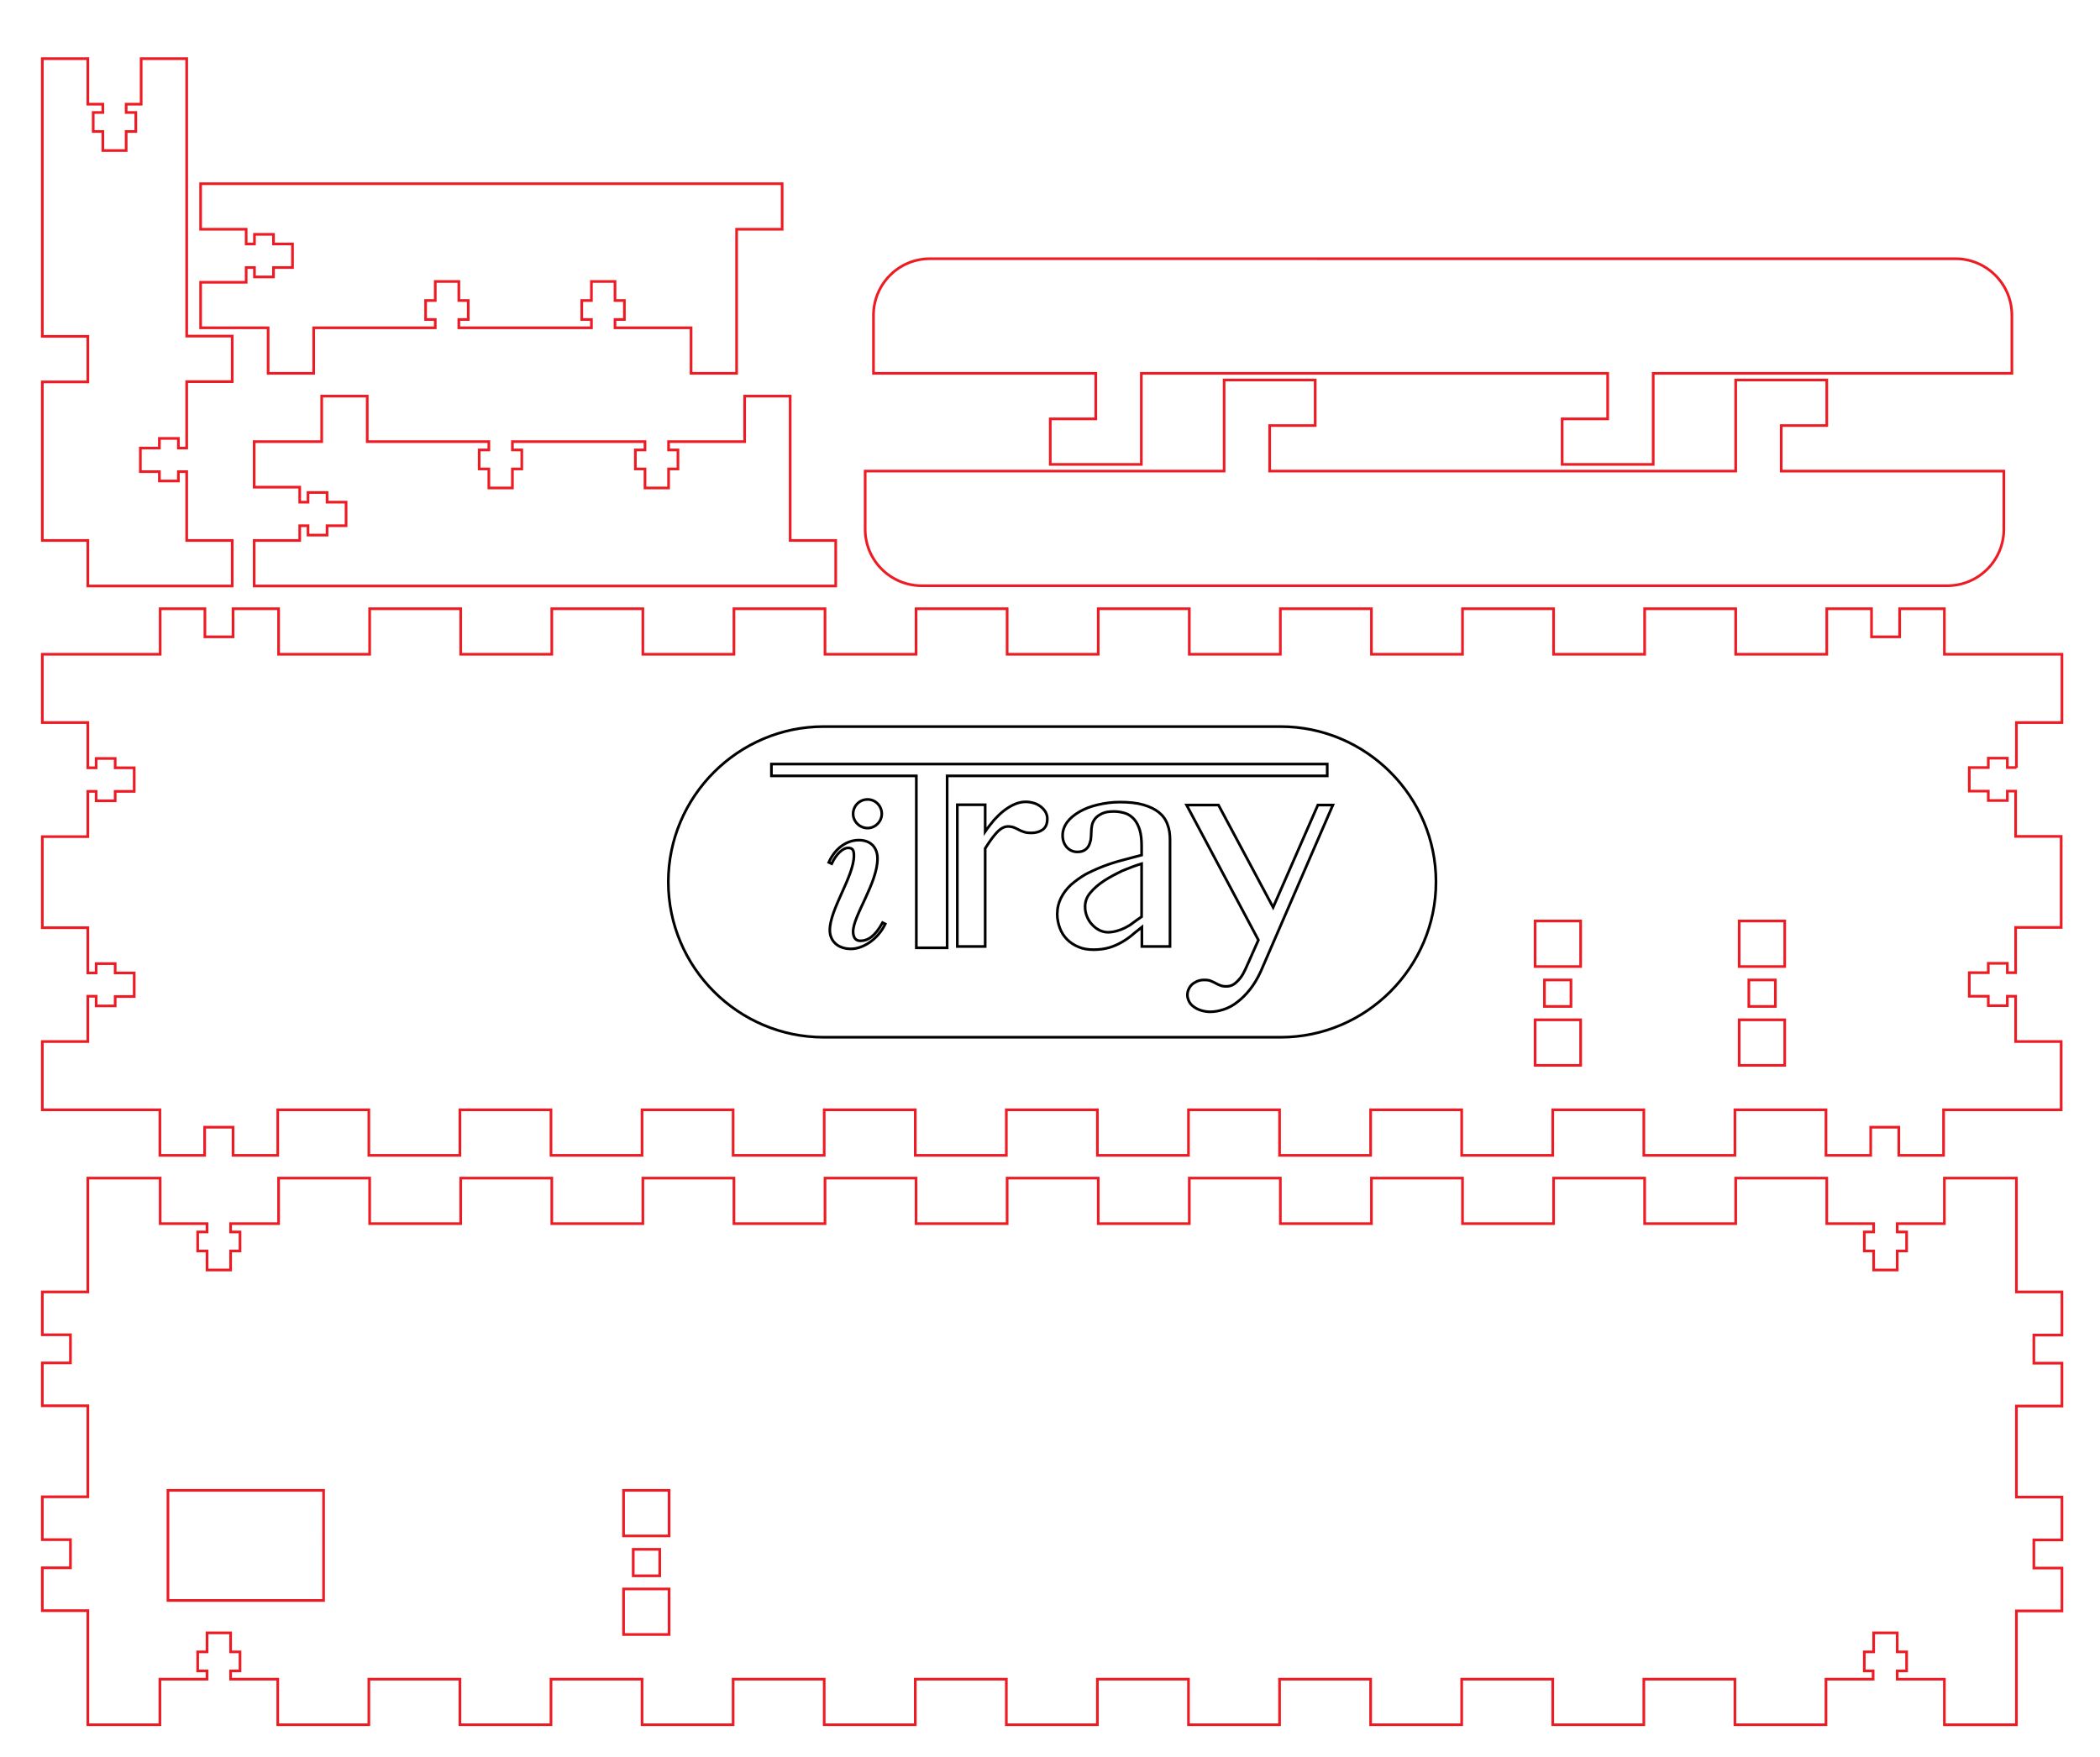 <?xml version="1.0" encoding="utf-8"?>
<!-- Generator: Adobe Illustrator 19.1.0, SVG Export Plug-In . SVG Version: 6.00 Build 0)  -->
<!DOCTYPE svg PUBLIC "-//W3C//DTD SVG 1.1//EN" "http://www.w3.org/Graphics/SVG/1.1/DTD/svg11.dtd">
<svg version="1.1" id="Layer_1" xmlns="http://www.w3.org/2000/svg" xmlns:xlink="http://www.w3.org/1999/xlink" x="0px" y="0px"
	 viewBox="0 0 784 656" style="enable-background:new 0 0 784 656;" xml:space="preserve">
<style type="text/css">
	.st0{fill:none;stroke:#ED1C24;stroke-miterlimit:10;}
	.st1{fill:none;stroke:#000000;stroke-miterlimit:10;}
</style>
<path class="st0" d="M752.8,286.7v-16.9h17v-25.5h-43.9v-17h-16.7v10.5h-10.5v-10.5H682v17h-34v-17h-34v17h-34v-17h-34v17h-34v-17
	h-34v17h-34v-17h-34v17h-34v-17h-34v17h-34v-17h-34v17h-34v-17h-34v17h-34v-17h-34v17h-34v-17H87v10.5H76.5v-10.5H59.8v17H15.8v25.5
	h17v16.9h3.1v-3.5H43v3.5h7.1v8.8H43v3.5h-7.1v-3.5h-3.1v16.9h-17v34h17v16.9h3.1v-3.5H43v3.5h7.1v8.8H43v3.5h-7.1V372h-3.1v16.9
	h-17v25.5h43.9v17h16.7v-10.5H87v10.5h16.7v-17h34v17h34v-17h34v17h34v-17h34v17h34v-17h34v17h34v-17h34v17h34v-17h34v17h34v-17h34
	v17h34v-17h34v17h34v-17h34v17h16.7v-10.5h10.5v10.5h16.7v-17h43.9v-25.5h-17V372h-3.1v3.5h-7.1V372h-7.1v-8.8h7.1v-3.5h7.1v3.5h3.1
	v-16.9h17v-34h-17v-16.9h-3.1v3.5h-7.1v-3.5h-7.1v-8.8h7.1v-3.5h7.1v3.5H752.8z M590.1,397.8h-17v-17h17V397.8z M576.6,375.8v-9.9
	h9.9v9.9H576.6z M590.1,360.9h-17v-17h17V360.9z M666.3,397.8h-17v-17h17V397.8z M652.9,375.8v-9.9h9.9v9.9H652.9z M666.3,360.9h-17
	v-17h17V360.9z"/>
<path class="st0" d="M769.8,498.4v-16h-17v-42.5h-26.9v17h-17.6v3.1h3.5v7.1h-3.5v7.1h-8.8v-7.1H696V460h3.5v-3.1H682v-17h-34v17
	h-34v-17h-34v17h-34v-17h-34v17h-34v-17h-34v17h-34v-17h-34v17h-34v-17h-34v17h-34v-17h-34v17h-34v-17h-34v17h-34v-17h-34v17H86.1
	v3.1h3.5v7.1h-3.5v7.1h-8.8v-7.1h-3.5V460h3.5v-3.1H59.8v-17H32.8v42.5h-17v16h10.5v10.5H15.8v16h17v34h-17v16h10.5v10.5H15.8v16h17
	V644h26.9v-17h17.6v-3.1h-3.5v-7.1h3.5v-7.1h8.8v7.1h3.5v7.1h-3.5v3.1h17.6v17h34v-17h34v17h34v-17h34v17h34v-17h34v17h34v-17h34v17
	h34v-17h34v17h34v-17h34v17h34v-17h34v17h34v-17h34v17h34v-17h17.6v-3.1H696v-7.1h3.5v-7.1h8.8v7.1h3.5v7.1h-3.5v3.1h17.6v17h26.9
	v-42.5h17v-16h-10.5V575h10.5v-16h-17v-34h17v-16h-10.5v-10.5H769.8z M120.8,597.6H62.7v-41.1h58.1V597.6z M249.8,610.3h-17v-17h17
	V610.3z M236.4,588.4v-9.9h9.9v9.9H236.4z M249.8,573.5h-17v-17h17V573.5z"/>
<polygon class="st0" points="32.8,201.8 32.8,218.8 86.7,218.8 86.7,201.8 69.7,201.8 69.7,176.1 66.6,176.1 66.6,179.6 59.5,179.6 
	59.5,176.1 52.4,176.1 52.4,167.3 59.5,167.3 59.5,163.7 66.6,163.7 66.6,167.3 69.7,167.3 69.7,142.5 86.7,142.5 86.7,125.5 
	69.7,125.5 69.7,38.9 69.7,21.9 52.7,21.9 52.7,38.9 47.1,38.9 47.1,42 50.7,42 50.7,49.1 47.1,49.1 47.1,56.2 38.4,56.2 38.4,49.1 
	34.8,49.1 34.8,42 38.4,42 38.4,38.9 32.8,38.9 32.8,21.9 15.8,21.9 15.8,38.9 15.8,125.5 15.8,125.6 32.8,125.6 32.8,142.6 
	15.8,142.6 15.8,201.8 "/>
<polygon class="st0" points="295,201.8 295,164.9 295,147.9 278,147.9 278,164.9 249.6,164.9 249.6,168 253.1,168 253.1,175.1 
	249.6,175.1 249.6,182.2 240.8,182.2 240.8,175.1 237.2,175.1 237.2,168 240.8,168 240.8,164.9 191.3,164.9 191.3,168 194.8,168 
	194.8,175.1 191.3,175.1 191.3,182.2 182.5,182.2 182.5,175.1 178.9,175.1 178.9,168 182.5,168 182.5,164.9 137.1,164.9 
	137.1,147.9 120.1,147.9 120.1,164.9 94.9,164.9 94.9,164.9 94.9,181.9 111.9,181.9 111.9,187.5 115,187.5 115,183.9 122.1,183.9 
	122.1,187.5 129.2,187.5 129.2,196.3 122.1,196.3 122.1,199.8 115,199.8 115,196.3 111.9,196.3 111.9,201.8 94.9,201.8 94.9,218.8 
	295,218.8 312,218.8 312,201.8 "/>
<polygon class="st0" points="275,85.6 275,122.4 275,139.4 258,139.4 258,122.4 229.6,122.4 229.6,119.3 233.1,119.3 233.1,112.2 
	229.6,112.2 229.6,105.1 220.8,105.1 220.8,112.2 217.2,112.2 217.2,119.3 220.8,119.3 220.8,122.4 171.3,122.4 171.3,119.3 
	174.8,119.3 174.8,112.2 171.3,112.2 171.3,105.1 162.5,105.1 162.5,112.2 158.9,112.2 158.9,119.3 162.5,119.3 162.5,122.4 
	117.1,122.4 117.1,139.4 100.1,139.4 100.1,122.4 74.9,122.4 74.9,122.4 74.9,105.4 91.9,105.4 91.9,99.9 95,99.9 95,103.4 
	102.1,103.4 102.1,99.9 109.2,99.9 109.2,91.1 102.1,91.1 102.1,87.5 95,87.5 95,91.1 91.9,91.1 91.9,85.6 74.9,85.6 74.9,68.6 
	275,68.6 292,68.6 292,85.6 "/>
<path class="st0" d="M409.1,139.4v17h-17v17h17h17v-34h174.1v17h-17v17h17h17v-34h133.9v-21.7c0-11.7-9.5-21.1-21.1-21.1H347.2
	c-11.7,0-21.1,9.5-21.1,21.1v21.7H409.1z"/>
<path class="st0" d="M665,175.9v-17h17v-17h-17h-17v34H474v-17h17v-17h-17h-17v34H323v21.7c0,11.7,9.5,21.1,21.1,21.1H727
	c11.7,0,21.1-9.5,21.1-21.1v-21.7H665z"/>
<path class="st1" d="M412.3,328.8c-2.1,1.4-3.8,2.8-5.2,4.5c-1.4,1.6-2,3.4-2,5.2c0,1.3,0.2,2.5,0.7,3.7c0.5,1.2,1.1,2.2,1.9,3
	c0.8,0.9,1.7,1.6,2.7,2.1c1,0.5,2.1,0.8,3.2,0.8c1.2,0,2.3-0.2,3.4-0.5c1.1-0.3,2.1-0.7,3.1-1.2c1-0.5,2-1.1,3-1.9
	c1-0.7,2-1.5,3.1-2.2v-19.8c-2.3,0.7-4.7,1.6-7.1,2.6C416.6,326.3,414.3,327.5,412.3,328.8z"/>
<path class="st1" d="M307.5,387.3h170.6c31.9,0,58-26.1,58-58v0c0-31.9-26.1-58-58-58H307.5c-31.9,0-58,26.1-58,58v0
	C249.5,361.2,275.6,387.3,307.5,387.3z M317.7,354.3c-4.9,0-7.9-2.9-7.9-7c0-7.8,9-20.1,9-27.8c0-2.3-0.6-2.9-2.3-2.9
	c-1.6,0-4.2,2-6,5.9l-1.1-0.5c2.6-5.7,7.1-8.3,11.2-8.3c4.8,0,7,3.1,7,6.9c0,9.1-9.1,21.4-9.1,27.2c0,2.1,0.8,3.5,2.7,3.5
	c2.8,0,5.5-1.7,8.3-6.8l1,0.5C327.6,351,322,354.3,317.7,354.3z M318.5,303.9c0-3,2.4-5.4,5.4-5.4c2.9,0,5.3,2.4,5.3,5.4
	c0,2.8-2.4,5.3-5.3,5.3C320.9,309.2,318.5,306.7,318.5,303.9z M389.4,309.7c-1.1,0.8-2.5,1.3-4.4,1.3c-1.2,0-2.1-0.1-2.8-0.4
	c-0.7-0.2-1.4-0.5-1.9-0.8c-0.6-0.3-1.2-0.6-1.7-0.8s-1.3-0.4-2.3-0.4c-1.4,0-2.8,0.8-4.2,2.3c-1.4,1.5-2.8,3.5-4.3,5.9v36.6h-10.4
	v-52.9h10.4v10c1-1.5,2.2-2.9,3.3-4.3c1.2-1.3,2.4-2.5,3.7-3.5c1.3-1,2.6-1.8,4-2.4c1.4-0.6,2.8-0.9,4.1-0.9c1.2,0,2.2,0.2,3.2,0.5
	c1,0.3,1.8,0.8,2.6,1.4c0.7,0.6,1.3,1.3,1.7,2c0.4,0.8,0.6,1.6,0.6,2.4C391,307.5,390.5,308.8,389.4,309.7z M436.8,353.4h-10.5v-7.2
	c-1.2,1-2.5,1.9-3.6,2.9c-1.2,1-2.5,1.9-3.9,2.7c-1.4,0.8-2.9,1.5-4.6,2c-1.7,0.5-3.7,0.8-5.9,0.8c-2.1,0-4-0.3-5.6-1
	c-1.7-0.7-3.1-1.6-4.3-2.8c-1.2-1.2-2.1-2.6-2.7-4.2c-0.6-1.6-1-3.4-1-5.2c0-2.3,0.5-4.3,1.4-6.1c0.9-1.8,2.1-3.4,3.7-4.9
	c1.6-1.4,3.4-2.7,5.4-3.9c2.1-1.1,4.3-2.1,6.6-3c2.4-0.9,4.8-1.7,7.2-2.3c2.5-0.7,4.9-1.3,7.2-1.9v-3.3c0-2.4-0.2-4.4-0.7-6.1
	c-0.5-1.6-1.2-3-2.1-4c-0.9-1-2-1.8-3.2-2.2c-1.3-0.4-2.7-0.7-4.3-0.7c-1.8,0-3.2,0.2-4.3,0.7c-1.1,0.5-2,1.1-2.6,1.8
	s-1.1,1.6-1.3,2.5c-0.2,0.9-0.3,1.9-0.3,2.9c0,0.9-0.1,1.8-0.2,2.7c-0.2,0.8-0.4,1.6-0.8,2.3c-0.4,0.7-0.9,1.2-1.6,1.6
	c-0.7,0.4-1.5,0.6-2.6,0.6c-1.6,0-2.9-0.6-4-1.8c-1-1.2-1.5-2.7-1.5-4.4c0-1.7,0.6-3.4,1.7-4.9c1.1-1.5,2.7-2.8,4.6-3.9
	c1.9-1.1,4.2-2,6.8-2.6c2.6-0.6,5.3-1,8.2-1c3.5,0,6.4,0.3,8.8,1c2.4,0.7,4.3,1.6,5.8,2.8c1.5,1.2,2.6,2.7,3.2,4.4
	c0.7,1.7,1,3.7,1,5.8V353.4z M470.7,362.7c-1.2,2.6-2.5,4.8-4,6.7c-1.5,1.9-3.1,3.5-4.7,4.7c-1.6,1.3-3.3,2.2-5.1,2.8
	c-1.8,0.6-3.5,0.9-5.1,0.9c-1.2,0-2.3-0.2-3.3-0.5c-1-0.3-1.9-0.7-2.7-1.3c-0.8-0.5-1.4-1.2-1.8-1.9c-0.4-0.8-0.7-1.6-0.7-2.5
	c0-0.7,0.1-1.4,0.4-2.1c0.3-0.7,0.7-1.3,1.2-1.8c0.5-0.5,1.2-0.9,2-1.3c0.8-0.3,1.6-0.5,2.6-0.5c1.1,0,2,0.1,2.6,0.4
	c0.6,0.3,1.2,0.5,1.7,0.8c0.5,0.3,1.1,0.6,1.7,0.8c0.6,0.3,1.4,0.4,2.4,0.4c1.1,0,2-0.3,2.9-0.9c0.8-0.6,1.6-1.4,2.3-2.3
	c0.7-0.9,1.3-2,1.8-3.1c0.5-1.1,1-2.2,1.4-3.1l3.5-7.9L443,300.6h11.9l20.4,38.2l16.7-38.2h5.6L470.7,362.7z M288,285.3h207.5v4.4
	H353.6v64.2h-11.5v-64.2H288V285.3z"/>
</svg>
